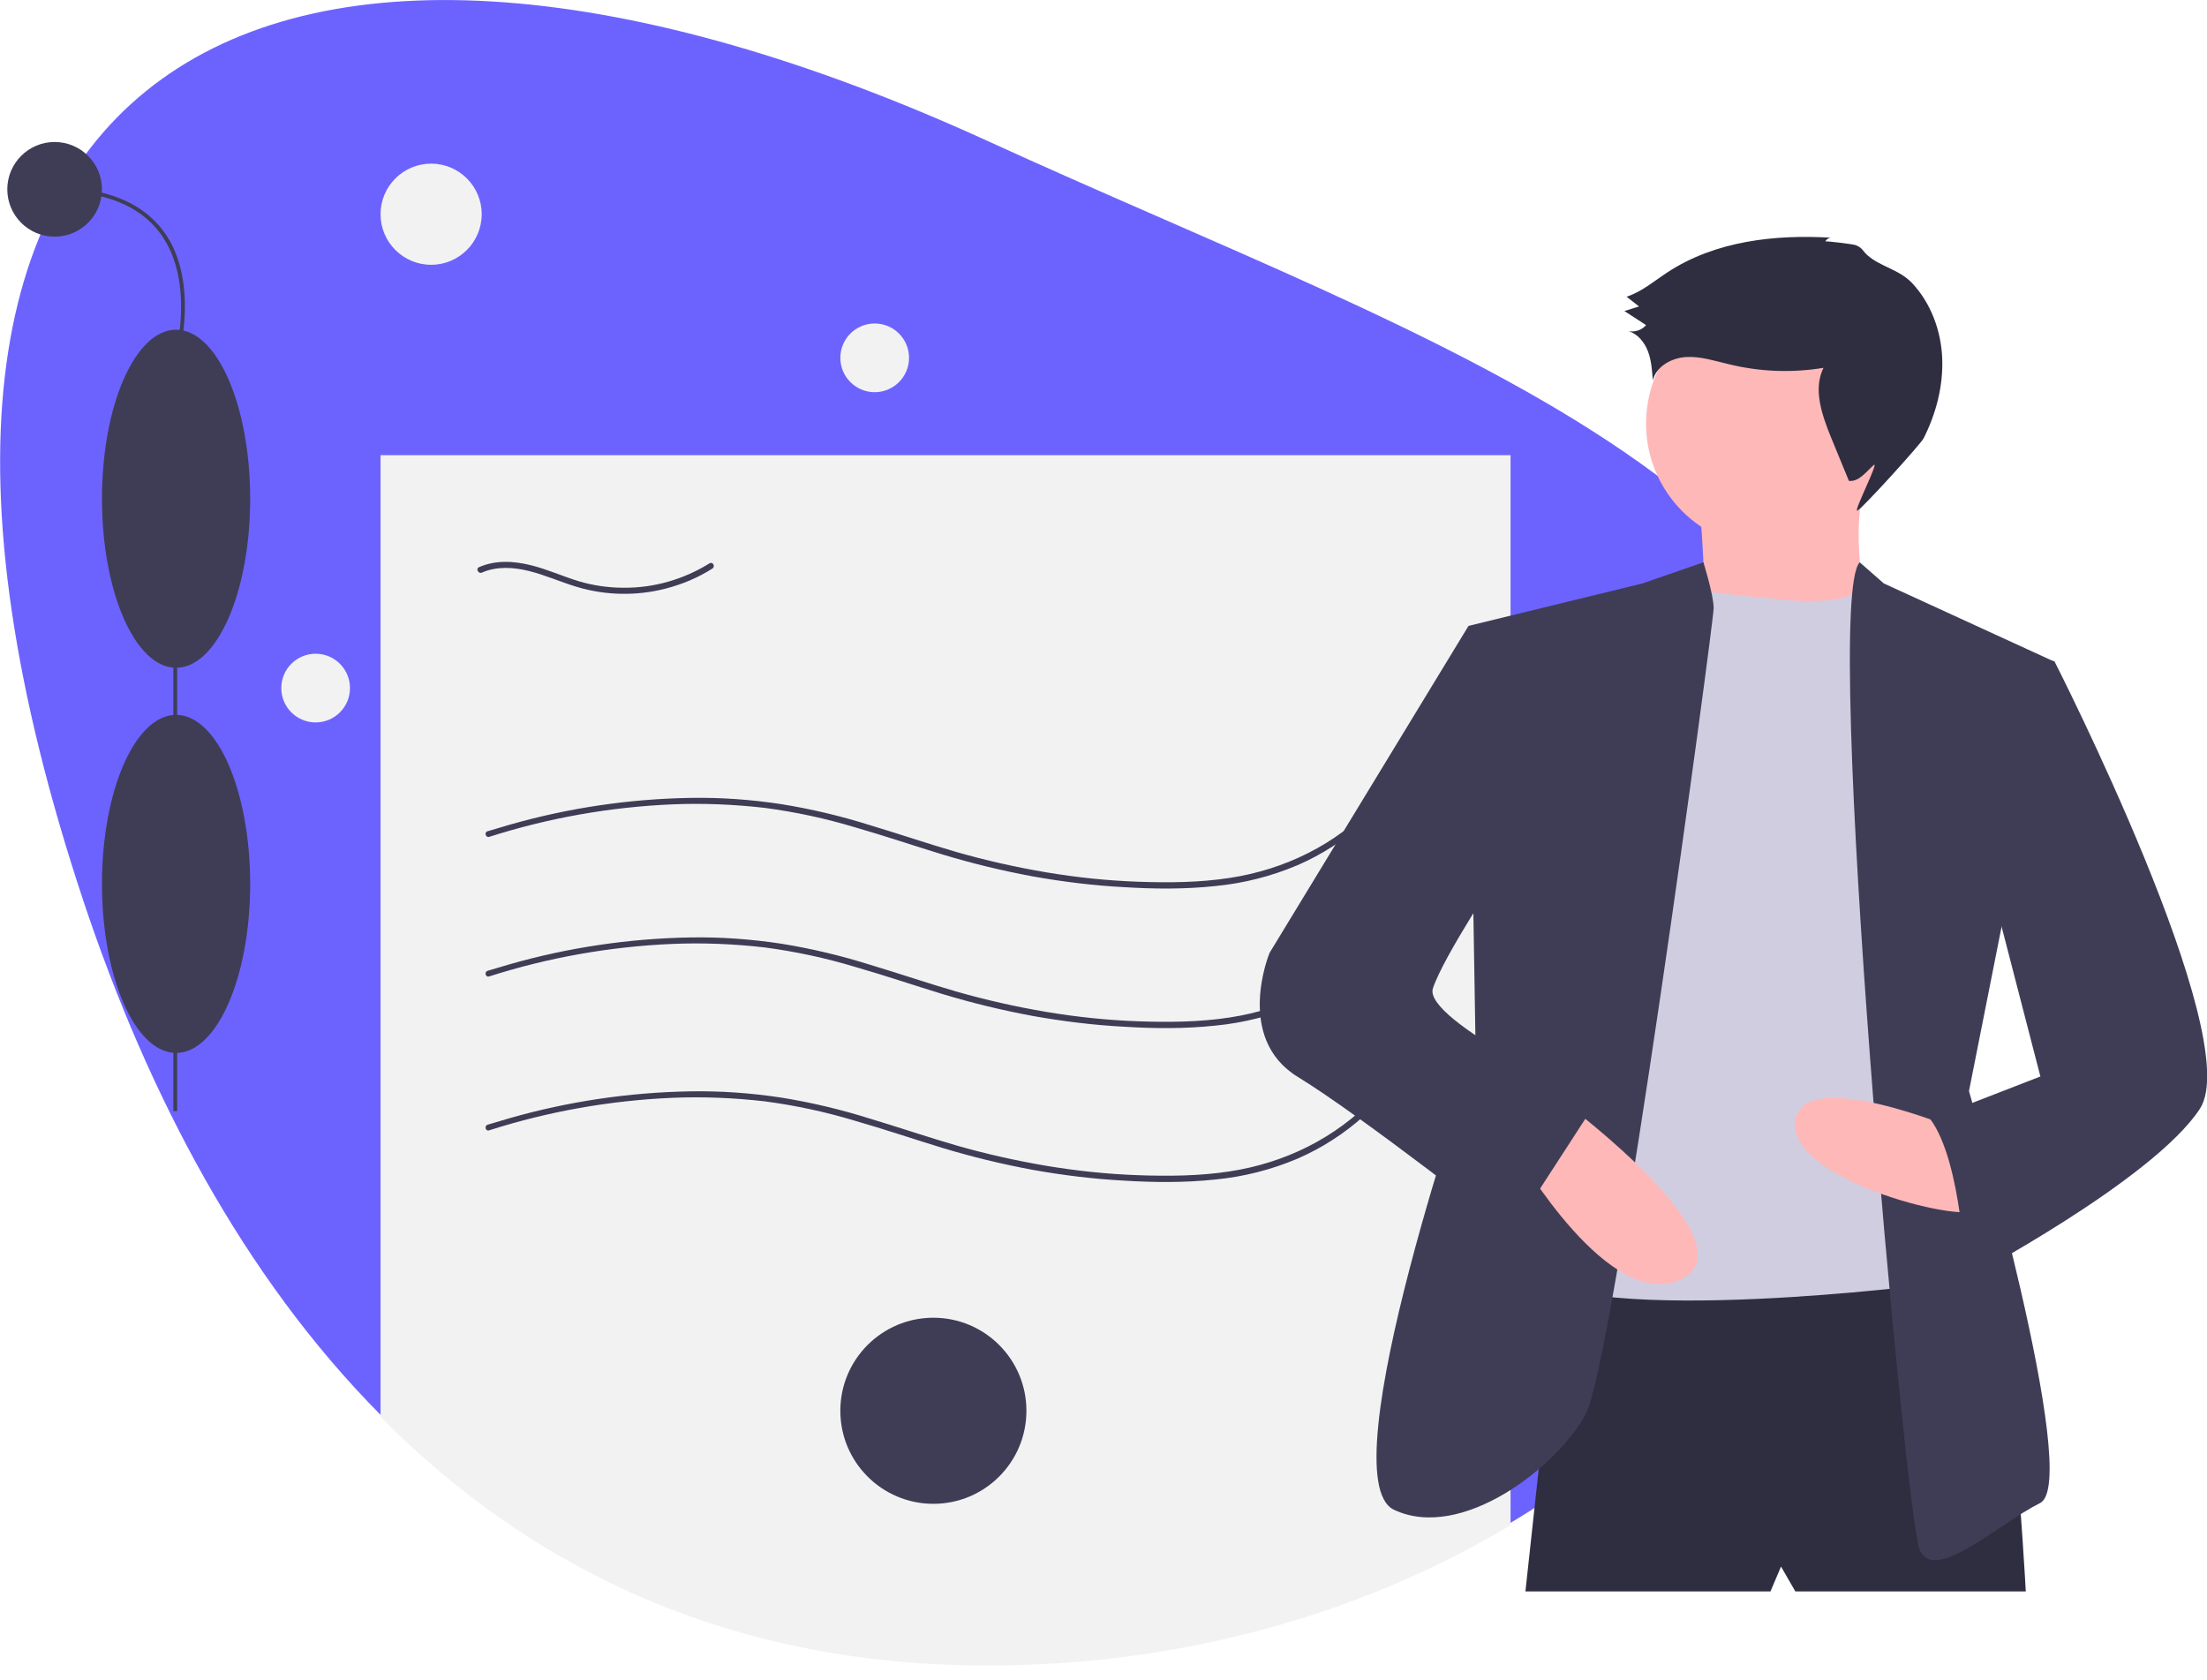 <?xml version="1.0" encoding="utf-8"?>
<!-- Generator: Adobe Illustrator 24.1.2, SVG Export Plug-In . SVG Version: 6.00 Build 0)  -->
<svg version="1.1" id="Layer_1" xmlns="http://www.w3.org/2000/svg" xmlns:xlink="http://www.w3.org/1999/xlink" x="0px" y="0px"
	 viewBox="0 0 816 621" style="enable-background:new 0 0 816 621;" xml:space="preserve">
<style type="text/css">
	.st0{fill:#6C63FF;}
	.st1{fill:#F2F2F2;}
	.st2{fill:#3F3D56;}
	.st3{fill:#2F2E41;}
	.st4{fill:#FFB8B8;}
	.st5{fill:#D0CDE1;}
</style>
<path class="st0" d="M699.1,333.6c0,94.7-55.5,178.5-140.7,229.5C503.9,595.8,437.1,615,365.1,615c-96,0-169.3-36.3-224.4-91.9
	C89.9,471.9,54.6,404.3,31,333.6C-74.2,17.8,101.5-68.3,365.1,52.1C532.8,128.9,699.1,178.2,699.1,333.6z"/>
<path class="st1" d="M558.5,168.3v395.6c-54.6,32.7-121.3,51.9-193.4,51.9c-96,0-169.3-36.3-224.4-91.9V168.3L558.5,168.3z"/>
<path class="st2" d="M180.9,361c21.9-7,44.6-11,67.5-12c11.5-0.5,23,0,34.4,1.3c11.3,1.5,22.5,3.9,33.4,7.2
	c10.8,3.1,21.4,6.7,32.2,10c10.9,3.3,22,6,33.3,8.1c11.2,2,22.5,3.4,33.8,4c11.2,0.7,22.6,0.8,33.8-0.4c10.5-1,20.7-3.6,30.4-7.7
	c9-3.9,17.4-9.3,24.7-15.9c1.8-1.6,3.6-3.3,5.3-5.1c1-1-0.6-2.6-1.6-1.6c-14.3,15-33.1,24.2-53.5,27.3c-11.1,1.7-22.5,1.8-33.7,1.4
	c-11.5-0.4-22.9-1.6-34.2-3.5c-11.2-1.9-22.3-4.4-33.1-7.5c-10.7-3.1-21.2-6.7-31.9-9.9c-10.8-3.4-21.7-6-32.9-7.8
	c-11.2-1.7-22.4-2.5-33.7-2.3c-22.5,0.4-44.9,3.7-66.6,9.9c-2.7,0.8-5.4,1.6-8.1,2.4C178.9,359.3,179.5,361.5,180.9,361L180.9,361z"
	/>
<path class="st2" d="M180.9,417.9c21.9-7,44.6-11,67.5-12c11.5-0.5,23,0,34.4,1.3c11.3,1.5,22.5,3.9,33.4,7.2
	c10.8,3.1,21.4,6.7,32.2,10c10.9,3.3,22,6,33.3,8.1c11.2,2,22.5,3.4,33.8,4c11.2,0.7,22.6,0.8,33.8-0.4c10.5-1,20.7-3.6,30.4-7.7
	c9-3.9,17.4-9.3,24.7-15.9c1.8-1.6,3.6-3.3,5.3-5.1c1-1-0.6-2.6-1.6-1.6c-14.3,15-33.1,24.2-53.5,27.3c-11.1,1.7-22.5,1.8-33.7,1.4
	c-11.5-0.4-22.9-1.6-34.2-3.5c-11.2-1.9-22.3-4.4-33.1-7.5c-10.7-3.1-21.2-6.7-31.9-9.9c-10.8-3.4-21.7-6-32.9-7.8
	c-11.2-1.7-22.4-2.5-33.7-2.3c-22.5,0.4-44.9,3.7-66.6,9.9c-2.7,0.8-5.4,1.6-8.1,2.4C178.9,416.2,179.5,418.4,180.9,417.9
	L180.9,417.9z"/>
<path class="st2" d="M180.9,309.4c21.9-7,44.6-11,67.5-12c11.5-0.5,23,0,34.4,1.3c11.3,1.5,22.5,3.9,33.4,7.2
	c10.8,3.1,21.4,6.7,32.2,10c10.9,3.3,22,6,33.3,8.1c11.2,2,22.5,3.4,33.8,4c11.2,0.7,22.6,0.8,33.8-0.4c10.5-1,20.7-3.6,30.4-7.7
	c9-3.9,17.4-9.3,24.7-15.9c1.8-1.6,3.6-3.3,5.3-5.1c1-1-0.6-2.6-1.6-1.6c-14.3,15-33.1,24.2-53.5,27.3c-11.1,1.7-22.5,1.8-33.7,1.4
	c-11.5-0.4-22.9-1.6-34.2-3.5c-11.2-1.9-22.3-4.4-33.1-7.5c-10.7-3.1-21.2-6.7-31.9-9.9c-10.8-3.4-21.7-6-32.9-7.8
	c-11.2-1.7-22.4-2.5-33.7-2.3c-22.5,0.4-44.9,3.7-66.6,9.9c-2.7,0.8-5.4,1.6-8.1,2.4C178.9,307.6,179.5,309.8,180.9,309.4
	L180.9,309.4z"/>
<path class="st2" d="M178.2,211.7c5.4-2.4,11.7-2,17.3-0.6c6.1,1.5,11.8,4.1,17.8,5.9c10.7,3.2,22.1,3.4,32.9,0.6
	c6.1-1.6,11.9-4,17.2-7.4c1.2-0.8,0.1-2.7-1.1-1.9c-9.5,5.9-20.5,9.1-31.7,9c-5.6,0-11.2-0.8-16.6-2.4c-5.9-1.8-11.6-4.4-17.6-5.9
	c-6.4-1.6-13.2-2-19.3,0.7C175.8,210.3,176.9,212.3,178.2,211.7L178.2,211.7z"/>
<circle class="st2" cx="345.1" cy="521.6" r="34.4"/>
<circle class="st1" cx="159.4" cy="79.2" r="18.7"/>
<circle class="st1" cx="323.4" cy="132.3" r="12.7"/>
<circle class="st1" cx="116.7" cy="254.4" r="12.7"/>
<rect x="64.1" y="159.8" class="st2" width="1.4" height="251"/>
<ellipse class="st2" cx="65.1" cy="326.8" rx="27.4" ry="62.5"/>
<ellipse class="st2" cx="65.1" cy="184.4" rx="27.4" ry="62.5"/>
<path class="st2" d="M65.7,133.4l-1.3-0.4c0.1-0.3,8.3-28.6-5.2-46.8c-7.7-10.3-20.8-15.5-39-15.5v-1.4c18.7,0,32.2,5.4,40.2,16.1
	C74.3,104.1,65.8,133.1,65.7,133.4z"/>
<circle class="st2" cx="20.2" cy="70" r="17.5"/>
<path class="st3" d="M577.1,467.7L564,588.4h90.6l3.9-9.2l5.3,9.2H749c0,0-6.6-124.7-18.4-128.6
	C718.8,455.9,577.1,467.7,577.1,467.7z"/>
<circle class="st4" cx="654.5" cy="156.6" r="45.9"/>
<path class="st4" d="M628.3,185.5c0,0,3.9,42,0,44.6c-3.9,2.6,63,1.3,63,1.3s-9.2-38.1,0-56.4L628.3,185.5z"/>
<path class="st5" d="M651.9,220.9c0,0,33.8,5.3,36.6-5.2l17.2,23.6l1.3,236.3c0,0-140.4,17.1-145.7-10.5
	c-5.3-27.6,53.8-245.5,53.8-245.5l14.9-1C630,218.6,649.3,220.9,651.9,220.9z"/>
<path class="st2" d="M629.8,207.9l-22.5,7.8L543,231.4l2.6,157.5c0,0-55.1,157.5-30.2,169.3c24.9,11.8,60.4-15.8,70.9-35.4
	c10.5-19.7,47.3-292.7,47.3-298C633.5,219.6,629.8,207.9,629.8,207.9z"/>
<path class="st2" d="M687.6,207.9l8.9,7.8l63,28.9L728,403.4c0,0,42,144.4,26.3,152.3c-15.8,7.9-39.4,30.2-44.6,17.1
	S673.5,222.4,687.6,207.9z"/>
<path class="st4" d="M724.1,417.8c0,0-59.1-24.9-60.4-2.6c-1.3,22.3,66.9,38.1,66.9,31.5C730.7,440.1,724.1,417.8,724.1,417.8z"/>
<path class="st4" d="M579.7,408.6c0,0,68.3,51.2,42,64.3c-26.3,13.1-60.4-45.9-60.4-45.9L579.7,408.6z"/>
<path class="st3" d="M674.9,89.3c0.4-0.9,1.4-1.5,2.4-1.4c-21-1.3-43.2,1.2-60.8,12.8c-4.9,3.2-9.5,7.2-15.1,9l4.6,3.6l-5.4,1.7
	l8,5.2c-1.6,1.9-4.2,2.7-6.6,2.2c3.5,1,6,4.1,7.3,7.5c1.3,3.4,1.5,7.1,1.8,10.7c1.3-5.2,7-8.3,12.4-8.6s10.6,1.5,15.9,2.7
	c11.4,2.8,23.3,3.2,34.8,1.3c-3.9,7.9-0.6,17.3,2.7,25.5l6.7,16.3c3.7,0.4,6.3-3.3,9.1-5.8c2.5-2.2-7.6,17.5-6,16.8
	c2-0.9,23.5-24.7,24.5-26.7c4.6-9.1,7.3-19.3,6.9-29.6c-0.4-10.2-4.2-20.5-11.2-27.9c-4.8-5-11.4-5.9-16.3-10.1
	c-1.9-1.6-1.9-2.9-4.6-3.9C685.2,90.3,675.1,89,674.9,89.3z"/>
<path class="st2" d="M552.1,235.4l-9.2-3.9l-73.5,120.8c0,0-13.1,31.5,10.5,45.9c23.6,14.4,78.8,57.8,78.8,57.8l31.5-48.6
	c0,0-64.3-30.2-60.4-42c3.9-11.8,24.9-43.3,24.9-43.3L552.1,235.4z"/>
<path class="st2" d="M742.5,241.9l17.1,2.6c0,0,70.9,139.1,53.8,165.4c-17.1,26.3-86.6,63-86.6,63s-1.3-43.3-13.1-59.1l40.7-15.8
	L732,311.5L742.5,241.9z"/>
</svg>
